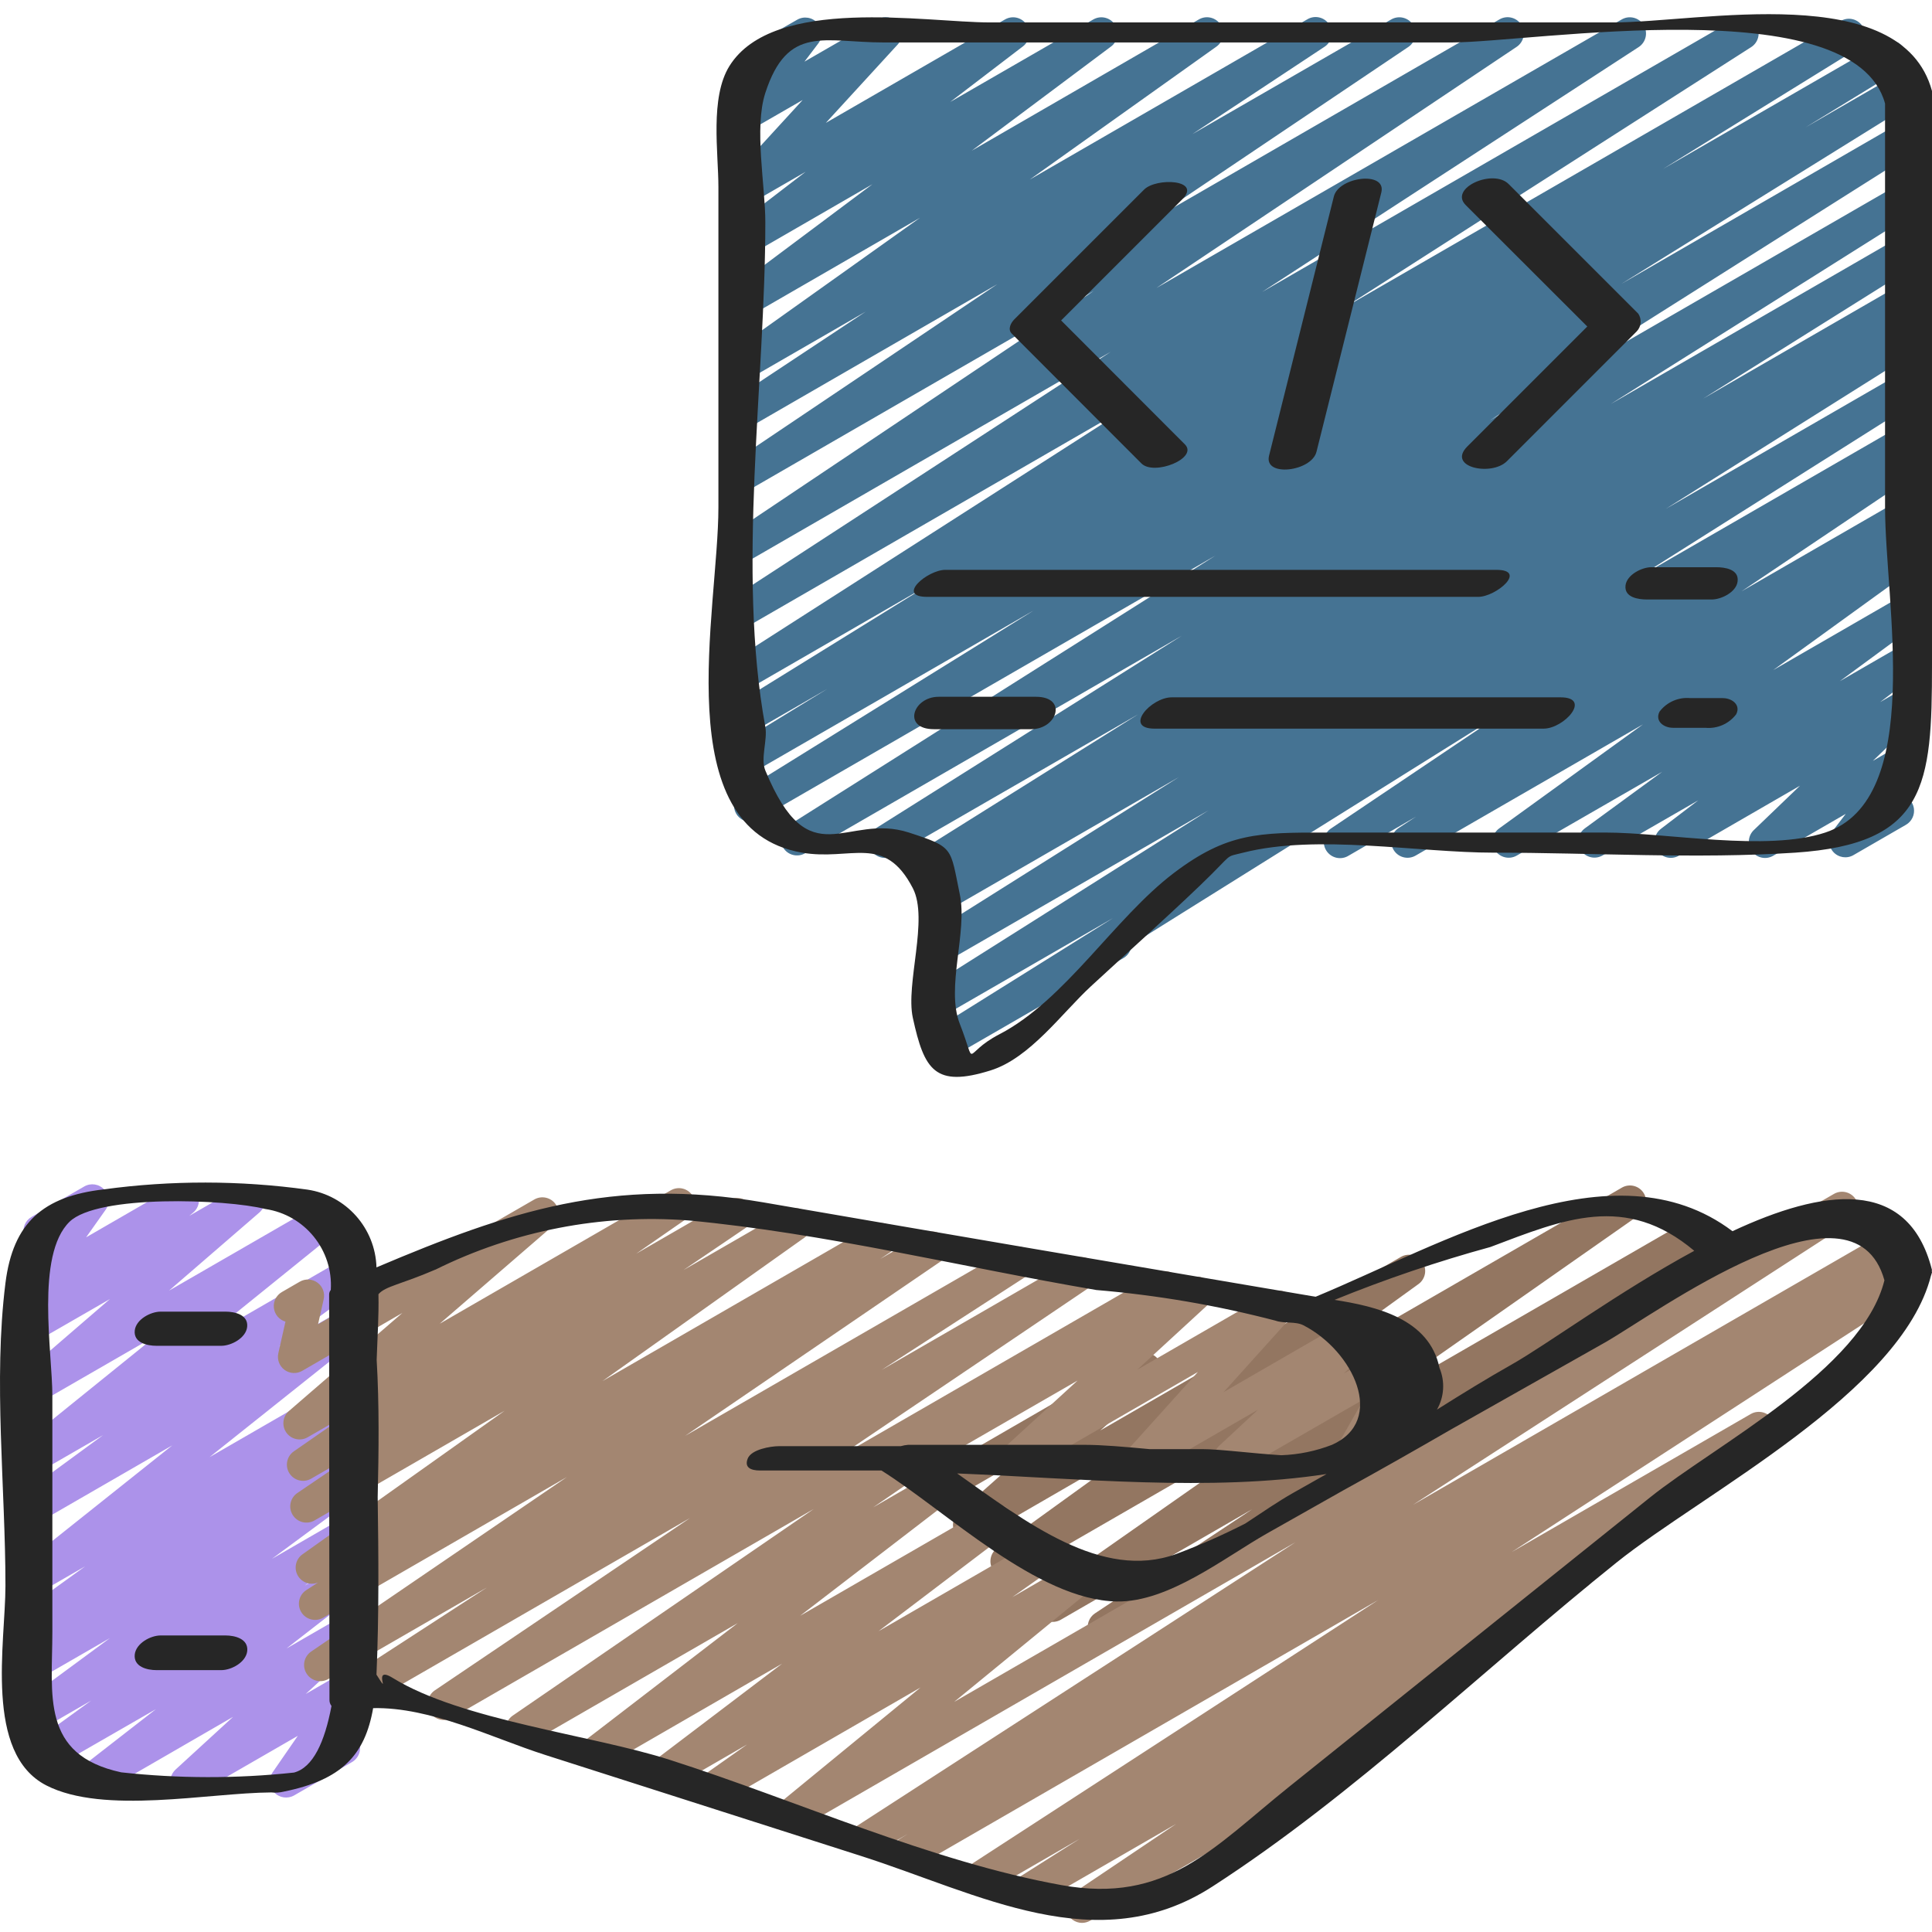 <svg height="508pt" viewBox="0 -3 508.732 508" width="508pt" xmlns="http://www.w3.org/2000/svg"><path d="m290.695 429.281c-1.883.008-3.547-1.227-4.094-3.031-.543-1.805.16-3.754 1.73-4.793l41.422-27.426-50.5 29.152c-1.969 1.078-4.441.449-5.652-1.445-1.207-1.895-.742-4.402 1.07-5.734l71.875-50.344-79.359 45.797c-1.965 1.129-4.473.523-5.703-1.379-1.234-1.902-.766-4.438 1.07-5.773l38.133-27.535-43.391 25.105c-1.891 1.059-4.281.531-5.547-1.227-1.27-1.762-1.016-4.191.59-5.652l14.684-13.031-18.941 10.949c-1.473.852-3.309.75-4.676-.258-1.367-1.012-2.004-2.738-1.621-4.395l.75-3.207-1.605.922c-1.32.84-3 .891-4.367.125-1.371-.766-2.207-2.215-2.188-3.785.02-1.566.898-2.996 2.289-3.723l10.129-5.852c1.473-.855 3.312-.754 4.68.258 1.367 1.012 2.004 2.742 1.617 4.402l-.75 3.242 47.113-27.25c1.891-1.059 4.277-.531 5.547 1.227 1.27 1.762 1.016 4.191-.59 5.652l-14.68 13.031 79.156-45.703c1.969-1.129 4.473-.523 5.707 1.379 1.23 1.902.762 4.438-1.074 5.77l-38.125 27.547 91.75-52.977c1.969-1.082 4.441-.449 5.648 1.445 1.211 1.895.742 4.402-1.066 5.734l-71.895 50.344 86.016-49.656c1.996-1.133 4.527-.488 5.738 1.461 1.207 1.949.66 4.504-1.238 5.785l-41.414 27.402 3.355-1.938c2.039-1.16 4.629-.457 5.805 1.574 1.172 2.031.484 4.629-1.539 5.816l-123.734 71.43c-.645.375-1.379.566-2.125.562zm0 0" fill="#937661"/><path d="m328.328 222.52c-1.93 0-3.621-1.297-4.121-3.16-.5-1.867.316-3.836 1.988-4.801l173.969-100.438c1.992-1.152 4.543-.52 5.758 1.434 1.219 1.953.668 4.523-1.242 5.805l-46.082 30.965 41.531-23.969c1.996-1.098 4.504-.438 5.695 1.504 1.191 1.938.648 4.473-1.23 5.758l-4.465 2.926c1.969-1.129 4.473-.52 5.707 1.383 1.23 1.902.762 4.434-1.07 5.77l-37.863 27.398 33.227-19.18c1.965-1.137 4.469-.539 5.707 1.359 1.238 1.898.781 4.434-1.047 5.773l-20.324 14.949 15.664-9.043c1.949-1.102 4.414-.516 5.652 1.348 1.242 1.859.832 4.363-.934 5.734l-9.762 7.465 5.043-2.918c1.875-1.145 4.309-.684 5.633 1.066s1.102 4.223-.512 5.711l-12.09 11.629 7.004-4.078c1.762-1.008 3.988-.641 5.328.883 1.34 1.523 1.418 3.781.191 5.398l-5.117 6.742c1.746.34 3.094 1.73 3.387 3.488.289 1.754-.539 3.508-2.082 4.395l-13.816 7.98c-1.762 1.027-4.004.66-5.352-.871s-1.422-3.805-.176-5.418l3.488-4.566-19.02 10.98c-1.871 1.148-4.309.684-5.633-1.066s-1.102-4.219.512-5.707l12.109-11.633-31.848 18.406c-1.953 1.164-4.473.594-5.734-1.297-1.262-1.891-.816-4.438 1.008-5.793l9.762-7.449-25.191 14.508c-1.961 1.133-4.465.535-5.707-1.363-1.238-1.898-.777-4.43 1.051-5.773l20.367-14.898-38.297 22.066c-1.965 1.129-4.473.523-5.703-1.379-1.234-1.902-.766-4.438 1.07-5.77l37.871-27.402-59.863 34.551c-2.004 1.164-4.57.52-5.781-1.453-1.211-1.977-.625-4.559 1.32-5.816l4.504-2.945-17.699 10.242c-1.996 1.25-4.629.641-5.879-1.355-1.25-2-.641-4.633 1.359-5.883l46.027-30.957-66.16 38.168c-.645.387-1.379.594-2.133.598zm0 0" fill="#457393"/><path d="m247.457 276.188c-1.902-.004-3.57-1.266-4.094-3.094-.523-1.832.23-3.785 1.844-4.793l47.887-29.934-44.16 25.488c-2 1.07-4.492.387-5.664-1.559-1.172-1.941-.617-4.465 1.262-5.738l73.695-46.539-69.293 40.004c-2.008 1.125-4.551.453-5.738-1.52-1.191-1.973-.598-4.535 1.336-5.785l65.922-41.48-61.52 35.516c-1.309.781-2.934.805-4.266.059-1.332-.742-2.164-2.141-2.184-3.664-.023-1.523.773-2.945 2.082-3.723l6.484-4.004-3.082 1.785c-2.02 1.215-4.641.562-5.855-1.457-1.219-2.02-.566-4.641 1.453-5.859l56.125-35.156-64.453 37.188c-2.02 1.219-4.645.57-5.863-1.449-1.219-2.02-.566-4.645 1.453-5.863l80.355-50.578-99.105 57.234c-2.016 1.223-4.641.574-5.863-1.441-1.219-2.016-.574-4.641 1.445-5.863l112.398-71.039-120.32 69.477c-1.305.785-2.934.812-4.266.074-1.336-.742-2.172-2.137-2.199-3.66-.027-1.527.766-2.949 2.07-3.734l76.922-47.742-74.531 43.023c-2.016 1.113-4.555.426-5.73-1.551-1.18-1.98-.57-4.539 1.371-5.781l24.488-15.008-20.129 11.621c-2.023 1.207-4.645.543-5.848-1.48-1.207-2.023-.547-4.641 1.48-5.848l51.199-31.684-46.832 27.059c-2.004 1.117-4.535.453-5.727-1.508-1.195-1.965-.621-4.52 1.297-5.781l107.121-68.617-102.691 59.301c-2.012 1.227-4.637.598-5.867-1.414-1.23-2.012-.598-4.637 1.414-5.867l99.199-64.535-94.719 54.695c-1.992 1.117-4.504.469-5.711-1.465-1.203-1.938-.676-4.477 1.203-5.77l94.738-63.473-90.266 52.113c-1.992 1.156-4.543.523-5.762-1.434-1.219-1.953-.668-4.52 1.246-5.801l69.395-46.66-64.855 37.453c-1.996 1.156-4.551.516-5.766-1.445-1.215-1.965-.648-4.539 1.277-5.809l34.688-22.973-30.223 17.441c-1.977 1.18-4.531.578-5.773-1.359-1.246-1.938-.73-4.508 1.164-5.816l49.137-34.984-44.527 25.719c-1.957 1.125-4.449.539-5.695-1.344-1.242-1.887-.805-4.41 1-5.766l36.695-27.441-32 18.488c-1.945 1.102-4.414.516-5.652-1.348-1.238-1.859-.832-4.363.934-5.734l19.129-14.684-14.41 8.32c-1.824 1.059-4.148.625-5.473-1.02-1.32-1.645-1.238-4.008.191-5.562l18.918-20.648-13.656 7.875c-1.758 1.02-3.992.652-5.336-.871-1.348-1.527-1.426-3.793-.191-5.41l5.18-6.824c-1.766-.316-3.145-1.699-3.457-3.461-.309-1.766.516-3.535 2.066-4.434l13.941-8.004c1.762-1.02 3.996-.652 5.34.871 1.344 1.527 1.426 3.793.191 5.41l-3.609 4.75 19.27-11.102c1.824-1.07 4.16-.645 5.484 1.008 1.328 1.648 1.242 4.02-.195 5.574l-18.926 20.648 47.164-27.23c1.945-1.125 4.434-.543 5.68 1.328 1.25 1.871.832 4.391-.953 5.758l-19.141 14.633 37.664-21.719c1.957-1.125 4.453-.539 5.695 1.348 1.242 1.883.805 4.406-1 5.762l-36.695 27.445 59.785-34.555c1.973-1.156 4.508-.551 5.746 1.371 1.238 1.922.742 4.48-1.129 5.797l-49.125 34.988 73.02-42.156c2.004-1.242 4.633-.625 5.875 1.379 1.242 2.004.625 4.633-1.379 5.875l-34.715 22.945 52.371-30.199c1.992-1.152 4.539-.52 5.758 1.434 1.219 1.953.668 4.523-1.246 5.805l-69.375 46.66 93.34-53.898c1.996-1.184 4.574-.555 5.801 1.418 1.227 1.973.648 4.562-1.297 5.828l-94.797 63.453 122.504-70.699c2.004-1.164 4.57-.516 5.781 1.457 1.211 1.977.629 4.555-1.316 5.816l-99.141 64.477 124.32-71.75c2.012-1.176 4.59-.523 5.801 1.465 1.211 1.988.605 4.578-1.363 5.824l-107.188 68.617 130.844-75.547c2.016-1.137 4.566-.457 5.754 1.527 1.188 1.988.578 4.555-1.379 5.793l-51.199 31.66 57.668-33.281c2.016-1.113 4.555-.426 5.734 1.555 1.176 1.98.57 4.535-1.371 5.777l-24.477 14.992 24.039-13.875c1.309-.785 2.934-.809 4.27-.07 1.332.742 2.168 2.137 2.191 3.664.023 1.523-.766 2.945-2.074 3.727l-76.969 47.789 73.215-42.309c2.016-1.219 4.641-.57 5.859 1.445 1.215 2.02.57 4.641-1.449 5.859l-112.332 70.996 107.922-62.293c2.02-1.215 4.641-.562 5.859 1.457 1.215 2.016.562 4.641-1.457 5.855l-80.418 50.629 76.023-43.895c2.016-1.164 4.59-.496 5.789 1.496 1.199 1.996.578 4.582-1.395 5.816l-56.098 35.164 51.703-29.863c1.309-.781 2.938-.805 4.266-.062 1.332.746 2.164 2.141 2.184 3.668.023 1.523-.77 2.941-2.078 3.723l-6.496 4.004 2.125-1.223c2.012-1.125 4.551-.453 5.738 1.52 1.191 1.973.598 4.535-1.336 5.785l-65.918 41.465 61.516-35.516c2.004-1.07 4.492-.387 5.664 1.559 1.172 1.941.617 4.465-1.262 5.738l-73.703 46.566 69.273-39.996c2.012-1.109 4.539-.426 5.719 1.543 1.18 1.969.594 4.516-1.332 5.77l-206.574 129.117c-.059 1.461-.863 2.793-2.133 3.523l-46.227 26.684c-.645.379-1.383.578-2.133.582zm0 0" fill="#457393"/><path d="m49.117 469.996c-1.758-.004-3.332-1.082-3.973-2.719-.637-1.637-.203-3.5 1.09-4.688l15.137-13.875-35.422 20.48c-1.938 1.098-4.398.52-5.645-1.328-1.246-1.852-.855-4.348.891-5.73l19.859-15.445-27.41 15.77c-1.961 1.117-4.457.512-5.688-1.383s-.773-4.418 1.047-5.762l14.992-10.879-13.996 8.074c-1.957 1.121-4.453.523-5.688-1.363-1.238-1.891-.789-4.414 1.02-5.762l23.613-17.41-18.945 10.922c-1.977 1.137-4.5.516-5.723-1.41s-.719-4.473 1.148-5.781l4.27-2.988c-1.996.961-4.395.234-5.523-1.668-1.125-1.902-.613-4.355 1.188-5.645l17.066-12.328-12.449 7.184c-1.93 1.074-4.363.504-5.605-1.324-1.246-1.824-.891-4.297.816-5.699l40.176-32.008-35.371 20.418c-1.961 1.137-4.469.539-5.707-1.359-1.238-1.898-.777-4.434 1.047-5.773l21.82-15.992-17.16 9.898c-1.926 1.086-4.359.523-5.609-1.301-1.254-1.82-.906-4.297.797-5.703l36.273-29.312-31.461 18.152c-1.918 1.23-4.465.742-5.785-1.117-1.32-1.855-.949-4.426.844-5.832l23.895-20.605-18.953 10.914c-1.918 1.086-4.352.535-5.609-1.277-1.258-1.812-.926-4.285.762-5.703l3.004-2.484c-1.285.07-2.539-.434-3.414-1.383-1.352-1.48-1.488-3.703-.332-5.34l5.973-8.398c-1.914-.027-3.574-1.332-4.062-3.184-.484-1.855.328-3.805 1.98-4.77l13.887-8.02c1.734-1.004 3.934-.66 5.285.82 1.352 1.48 1.488 3.703.328 5.34l-5.121 7.227 23.34-13.48c1.918-1.09 4.352-.535 5.609 1.277 1.258 1.812.93 4.285-.762 5.703l-1.023.852 13.566-7.824c1.902-1.074 4.305-.539 5.574 1.238 1.266 1.777.984 4.227-.648 5.672l-23.828 20.602 39.938-23.043c1.926-1.082 4.359-.52 5.609 1.305 1.254 1.82.906 4.297-.797 5.703l-36.273 29.312 37.547-21.691c1.961-1.133 4.465-.535 5.703 1.359 1.242 1.898.781 4.434-1.047 5.773l-21.785 15.992 17.16-9.898c1.93-1.078 4.363-.504 5.605 1.32 1.246 1.828.891 4.301-.816 5.703l-40.168 32.008 35.387-20.43c1.969-1.129 4.473-.523 5.707 1.379 1.23 1.902.762 4.438-1.07 5.773l-17.066 12.32 12.414-7.168c1.98-1.137 4.5-.512 5.723 1.41 1.227 1.926.719 4.473-1.148 5.785l-4.266 2.984c1.984-.953 4.371-.238 5.504 1.652s.641 4.332-1.137 5.637l-23.609 17.426 18.934-10.934c1.965-1.117 4.457-.508 5.688 1.383 1.23 1.895.773 4.422-1.047 5.762l-14.965 10.863 10.34-5.977c1.945-1.105 4.414-.527 5.66 1.328 1.246 1.855.848 4.359-.914 5.738l-19.883 15.453 15.137-8.727c1.883-1.062 4.258-.555 5.539 1.188 1.277 1.738 1.055 4.16-.52 5.637l-15.086 13.875 10.066-5.809c1.73-.992 3.914-.66 5.266.805s1.508 3.672.375 5.312l-6.824 9.832c2.078-.59 4.266.465 5.102 2.457.832 1.992.043 4.293-1.836 5.359l-15.18 8.746c-1.727 1-3.918.672-5.273-.797-1.355-1.469-1.512-3.68-.375-5.324l6.598-9.555-27.164 15.676c-.641.391-1.379.598-2.133.605zm0 0" fill="#ac92ea"/><path d="m240.102 384.652c-1.93 0-3.621-1.297-4.121-3.16-.5-1.867.316-3.836 1.988-4.801l75.094-43.332c1.879-1.062 4.258-.551 5.535 1.188 1.281 1.742 1.059 4.164-.52 5.641l-18.625 17.125 35.129-20.285c1.816-1.047 4.125-.617 5.445 1.012 1.324 1.629 1.266 3.973-.137 5.535l-17.688 19.625 36.691-21.195c1.883-1.145 4.332-.668 5.645 1.105 1.312 1.77 1.059 4.25-.582 5.723l-10.09 9.461 14.645-8.445c1.664-.953 3.758-.684 5.121.664 1.355 1.355 1.645 3.449.699 5.121l-7.469 13.062.855-.477c1.324-.84 3-.891 4.367-.125 1.371.762 2.207 2.215 2.188 3.785-.02 1.566-.898 2.996-2.289 3.723l-14.508 8.379c-1.668.969-3.781.699-5.148-.664-1.371-1.359-1.656-3.473-.695-5.148l7.477-13.082-32.898 18.969c-1.883 1.148-4.328.668-5.645-1.102-1.312-1.773-1.059-4.254.586-5.723l10.086-9.387-28.16 16.266c-1.828 1.141-4.219.742-5.574-.934-1.359-1.672-1.254-4.098.242-5.648l17.68-19.625-45.312 26.152c-1.879 1.062-4.258.555-5.535-1.188-1.277-1.738-1.055-4.16.52-5.637l18.637-17.066-41.457 23.891c-.656.391-1.41.598-2.176.598zm0 0" fill="#a38671"/><path d="m284.945 502.969c-1.879 0-3.535-1.227-4.082-3.023-.547-1.797.145-3.738 1.699-4.785l27.156-18.27-36.941 21.332c-2.008 1.105-4.523.43-5.707-1.531-1.184-1.957-.613-4.5 1.293-5.762l15.941-10.098-23.5 13.57c-1.996 1.098-4.5.434-5.695-1.504-1.191-1.941-.648-4.477 1.23-5.758l106.574-69.191-121.602 70.215c-2.023 1.207-4.641.543-5.848-1.48-1.207-2.023-.543-4.645 1.48-5.852l2.082-1.277-8.781 5.066c-2.008 1.23-4.637.598-5.867-1.41-1.23-2.012-.598-4.637 1.414-5.867l115.344-74.617-130.809 75.52c-1.926 1.145-4.406.602-5.684-1.238-1.273-1.844-.91-4.355.84-5.758l36.922-30.27-52.965 30.578c-1.973 1.105-4.465.484-5.684-1.422s-.742-4.43 1.09-5.758l11.898-8.395-19.969 11.527c-1.949 1.109-4.426.52-5.664-1.348-1.242-1.867-.824-4.375.953-5.742l33.895-25.719-46.934 27.117c-1.945 1.094-4.402.508-5.641-1.348-1.238-1.855-.84-4.348.914-5.727l39.969-30.719-54.707 31.574c-1.984 1.133-4.508.504-5.727-1.43s-.699-4.48 1.18-5.781l79.258-54.402-95.32 55.023c-1.984 1.102-4.48.453-5.684-1.473-1.203-1.926-.688-4.453 1.172-5.754l67.25-45.414-87.227 50.344c-1.996 1.102-4.5.438-5.695-1.5-1.191-1.941-.648-4.477 1.23-5.762l38.215-24.797-41.816 24.133c-1.977 1.09-4.461.449-5.664-1.457-1.207-1.91-.715-4.426 1.117-5.746l67.414-46.004-64.23 37.078c-2 1.102-4.512.434-5.699-1.516s-.633-4.488 1.262-5.762l3.156-2.039c-2 .828-4.305.023-5.359-1.867-1.051-1.895-.52-4.277 1.238-5.539l53.25-37.82-50.008 28.859c-1.992 1.18-4.559.555-5.789-1.406-1.23-1.961-.672-4.543 1.258-5.82l16.461-11.164-12.844 7.406c-1.98 1.156-4.52.535-5.746-1.402-1.23-1.938-.707-4.496 1.184-5.797l13.652-9.473-10.035 5.785c-1.906 1.094-4.328.562-5.602-1.227-1.273-1.789-.98-4.254.676-5.695l29.867-25.82-26.359 15.238c-1.465.855-3.297.758-4.664-.246-1.371-1.004-2.012-2.723-1.641-4.379l1.879-8.328c-1.645-.477-2.844-1.887-3.047-3.582-.207-1.695.617-3.352 2.098-4.207l4.711-2.723c1.465-.852 3.297-.754 4.668.25 1.367 1 2.012 2.719 1.637 4.375l-1.484 6.586 56.977-32.879c1.902-1.07 4.309-.535 5.574 1.242 1.266 1.777.988 4.227-.648 5.672l-29.867 25.82 60.832-35.121c1.984-1.156 4.523-.535 5.75 1.402 1.23 1.938.707 4.5-1.184 5.797l-13.652 9.473 24.379-14.07c1.992-1.18 4.562-.559 5.789 1.406 1.23 1.961.672 4.543-1.258 5.82l-16.461 11.156 27.309-15.754c1.969-1.125 4.477-.512 5.703 1.398 1.227 1.91.746 4.441-1.098 5.77l-53.246 37.82 71.246-41.133c1.992-1.055 4.461-.375 5.637 1.547 1.176 1.926.648 4.434-1.203 5.723l-2.559 1.707 11.512-6.656c1.988-1.152 4.531-.523 5.754 1.422 1.223 1.945.688 4.508-1.215 5.801l-67.414 46.02 85.539-49.375c1.992-1.07 4.473-.398 5.656 1.527 1.18 1.93.656 4.445-1.203 5.734l-38.277 24.766 50.574-29.195c1.984-1.086 4.469-.438 5.668 1.477 1.199 1.918.699 4.434-1.145 5.742l-67.234 45.391 84.652-48.871c1.984-1.133 4.508-.504 5.727 1.43 1.219 1.93.699 4.48-1.18 5.781l-79.25 54.41 16.012-9.242c1.941-1.094 4.398-.508 5.637 1.348 1.242 1.852.844 4.348-.91 5.727l-39.98 30.719 49.828-28.758c1.945-1.086 4.402-.488 5.633 1.367 1.234 1.859.828 4.355-.934 5.727l-33.902 25.734 42.531-24.543c1.973-1.105 4.465-.484 5.684 1.422s.738 4.43-1.094 5.758l-11.867 8.379 16.758-9.676c1.926-1.121 4.387-.57 5.656 1.262 1.266 1.828.91 4.328-.816 5.734l-36.918 30.266 231.707-133.785c2-1.117 4.523-.457 5.719 1.496 1.195 1.953.637 4.5-1.266 5.777l-115.387 74.648 125.91-72.695c2.012-1.09 4.523-.402 5.699 1.562 1.172 1.965.586 4.508-1.332 5.758l-2.242 1.383h.074c1.992-1.07 4.473-.398 5.656 1.527 1.184 1.93.656 4.441-1.199 5.734l-106.555 69.152 63.035-36.395c2.004-1.102 4.523-.426 5.707 1.531 1.184 1.961.613 4.504-1.297 5.766l-48.641 30.781c.863.324 1.594.926 2.082 1.707 1.223 1.949.68 4.516-1.227 5.801l-55.469 37.309c.566.363 1.035.855 1.367 1.441 1.172 2.039.473 4.641-1.562 5.82l-74.973 43.289c-.645.379-1.371.582-2.117.59zm0 0" fill="#a38671"/><g fill="#262626"><path d="m211.098 221.137c12.988 2.297 21.777-5.117 29.27 9.387 4.215 8.168-1.965 25.191 0 34.133 3.004 13.758 5.82 18.418 20.48 13.836 10.367-3.246 18.773-15.098 26.453-22.188 9.566-8.832 19.309-17.52 28.715-26.531 9.258-8.875 6.109-7.285 11.355-8.617 19.5-4.961 45.91 0 66.008 0 26.215 0 53.152 1.707 79.309 0 34.566-2.305 36.043-17.684 36.043-49.367v-151.203c-8.02-29.457-61.164-18.047-83.992-18.047h-164.062c-16.922 0-57.012-7.133-68.609 11.488-5.168 8.301-2.898 22.801-2.898 31.844v84.336c0 27.266-13.68 84.641 21.93 90.93zm-9.574-200.035c5.879-18.086 15.574-13.289 31.164-13.289h149.477c21.23 0 105.949-14.234 114.203 16.086v106.309c0 24.848 10.582 76.938-15.727 85.648-15.496 5.121-41.711 0-58.027 0h-73.582c-17.684 0-25.941.051-39.93 10.648-15.664 11.887-28.559 33.445-45.949 42.473-10.098 5.238-5.668 9.387-10.43-2.773-3.73-9.551 2.117-24.125 0-34.133-2.559-12.289-1.441-12.324-13.398-16.215-16.594-5.367-26.078 11.988-37.801-16.34-1.312-3.184.633-8.109 0-11.496-7.578-41.258 0-90.895 0-132.879 0-9.66-3.004-24.789 0-34.039zm0 0"/><path d="m12.219 466.777c15.141 7.742 42.668 1.938 59.207 1.836 1.113.129 2.246.055 3.336-.223 15.145-3.062 21.332-9.547 23.492-21.973 15.258-.309 31.375 7.867 45.227 12.297l83.293 26.648c30.992 9.918 62.293 27.539 92.484 8.031 37.547-24.242 71.594-57.395 106.426-85.332 22.625-18.137 75.02-44.801 82.773-75.512.059-.125.102-.254.129-.387 0-.145.102-.281.137-.426s-.059-.254-.051-.41c.008-.152.094-.316 0-.484-6.297-24.516-28.859-21.043-52.48-10.012-31.418-23.703-76.484 3.5-109.746 17.254l-1.074-.168c-48.148-8.148-96.293-16.375-144.445-24.688-39.578-6.758-66.852 2.32-101.793 17.133-.301-10.332-7.969-18.961-18.195-20.48-17.785-2.453-35.82-2.477-53.613-.066-15.922 1.828-23.895 8.738-25.891 24.672-3.227 25.691 0 53.828 0 79.715 0 14.977-5.699 44.145 10.785 52.574zm297.473-60.934c-19.566 7.098-39.645-8.484-57.66-21.223 32 1.297 66.75 4.855 97.281.152l-8.945 5.051c-3.574 2.023-7.883 4.957-12.465 7.988-5.914 3.023-11.992 5.703-18.211 8.031zm82.773-80.855c19.312-7.305 35.543-14.234 53.668 1.008-19.801 10.719-38.812 24.695-48.07 29.934-6.441 3.637-13.02 7.68-19.688 11.887 1.922-3.355 2.168-7.418.668-10.98-2.645-12.988-16.734-16.215-27.641-17.922 13.398-5.453 27.109-10.105 41.062-13.926zm-277.82 5.973c20.68-10.258 43.75-14.734 66.766-12.953 35.781 3.363 71.852 12.273 107.273 18.312 15.926 1.336 31.711 4.031 47.18 8.066 2.219.809 5.23.137 7.332 1.211 13.207 6.773 21.879 25.129 7.535 31.488-4.266 1.652-8.777 2.578-13.348 2.738-7.91-.488-16.016-1.605-20.891-1.605h-13.797c-6.469-.605-12.449-1.133-17.066-1.133h-46.508c-.66.055-1.316.172-1.953.355h-32.086c-2.176 0-7.238.855-8.191 3.254-.957 2.398.852 3.148 3.223 3.148h31.984c17.016 10.668 41.078 34.133 61.977 34.492 13.656.223 28.418-11.613 39.562-17.922l20.043-11.324c9.5-5.223 18.945-10.59 28.348-16.023l40.551-22.906c13.508-7.68 65.375-46.078 73.625-16.398-5.785 23.414-44.602 43.449-61.719 57.172l-95.004 76.168c-20.02 16.043-32.273 30.934-60.016 25.91-34.5-6.25-69.816-22.344-103.191-33.008-20.438-6.547-54.75-10.359-72.875-21.547-5.77-3.566-.102 5.699-4.266-.855.672-15.504.547-31.129.316-46.734.281-12.102.434-24.227-.266-36.156.18-5.582.598-11.547.469-17.289 1.824-2.125 5.973-2.578 14.949-6.461zm-96.34-12.609c7.406-7.223 41.172-5.977 51.523-3.371 10.434 1.531 17.941 10.809 17.273 21.332-.262.312-.41.703-.43 1.109 0 35.613.031 71.227.086 106.836-.012.574.176 1.137.531 1.59-1.785 9.496-4.855 16.211-9.867 17.535-15.125 1.621-30.379 1.602-45.5-.059-21.281-4.586-18.133-20.387-18.133-37.027v-62.105c0-11.418-4.469-37.043 4.516-45.84zm0 0"/><path d="m300.562 118.668c3.336 3.34 15.078-1.391 11.434-5.031l-32.582-32.625 31.891-31.887c5.23-5.234-6.828-5.789-10.051-2.562l-34.137 34.133c-.93.93-1.852 2.629-.691 3.797 11.387 11.379 22.762 22.77 34.137 34.176zm0 0"/><path d="m417.961 82.609c-10.523 10.512-21.047 21.035-31.57 31.57-5.496 5.496 6.348 7.953 10.41 3.895 11.379-11.379 22.754-22.758 34.133-34.137 1.262-1.262 1.445-3.242.445-4.719l-34.137-34.133c-4.086-4.086-15.758 1.074-11.297 5.547zm0 0"/><path d="m346.656 115.59 17.07-68.266c1.434-5.727-11.188-4.191-12.496 1.039-5.688 22.758-11.375 45.512-17.066 68.266-1.434 5.727 11.188 4.191 12.492-1.039zm0 0"/><path d="m428.031 150.789c-.375 3.168 3.371 3.703 5.625 3.703h17.066c2.559 0 6.527-1.969 6.824-4.797.379-3.172-3.367-3.703-5.621-3.703h-17.066c-2.508-.016-6.484 1.973-6.828 4.797zm0 0"/><path d="m389.223 153.801c4.719 0 13.098-7.117 4.777-7.117h-145.066c-4.719 0-13.098 7.117-4.777 7.117zm0 0"/><path d="m453.641 180.461h-8.535c-3.137-.301-6.203 1.043-8.113 3.547-1.297 2.52 1.109 4.27 3.523 4.27h8.535c3.137.297 6.203-1.043 8.113-3.551 1.297-2.5-1.109-4.266-3.523-4.266zm0 0"/><path d="m410.922 180.254h-102.398c-5.445 0-12.801 8.246-4.48 8.246h102.398c5.438 0 12.809-8.246 4.48-8.246zm0 0"/><path d="m272.77 180.109h-25.602c-6.828 0-9.66 8.535-1.238 8.535h25.602c6.859 0 9.652-8.535 1.238-8.535zm0 0"/><path d="m41.191 351.008h17.066c2.66 0 6.512-2.059 6.824-4.977.336-3.227-3.293-4.02-5.707-4.02h-17.066c-2.664 0-6.512 2.059-6.828 4.977-.332 3.227 3.297 4.02 5.711 4.02zm0 0"/><path d="m41.207 436.41h17.066c2.688 0 6.504-2.082 6.828-5.027.332-3.242-3.27-4.105-5.727-4.105h-17.066c-2.688 0-6.504 2.082-6.828 5.027-.332 3.242 3.27 4.105 5.727 4.105zm0 0"/></g></svg>